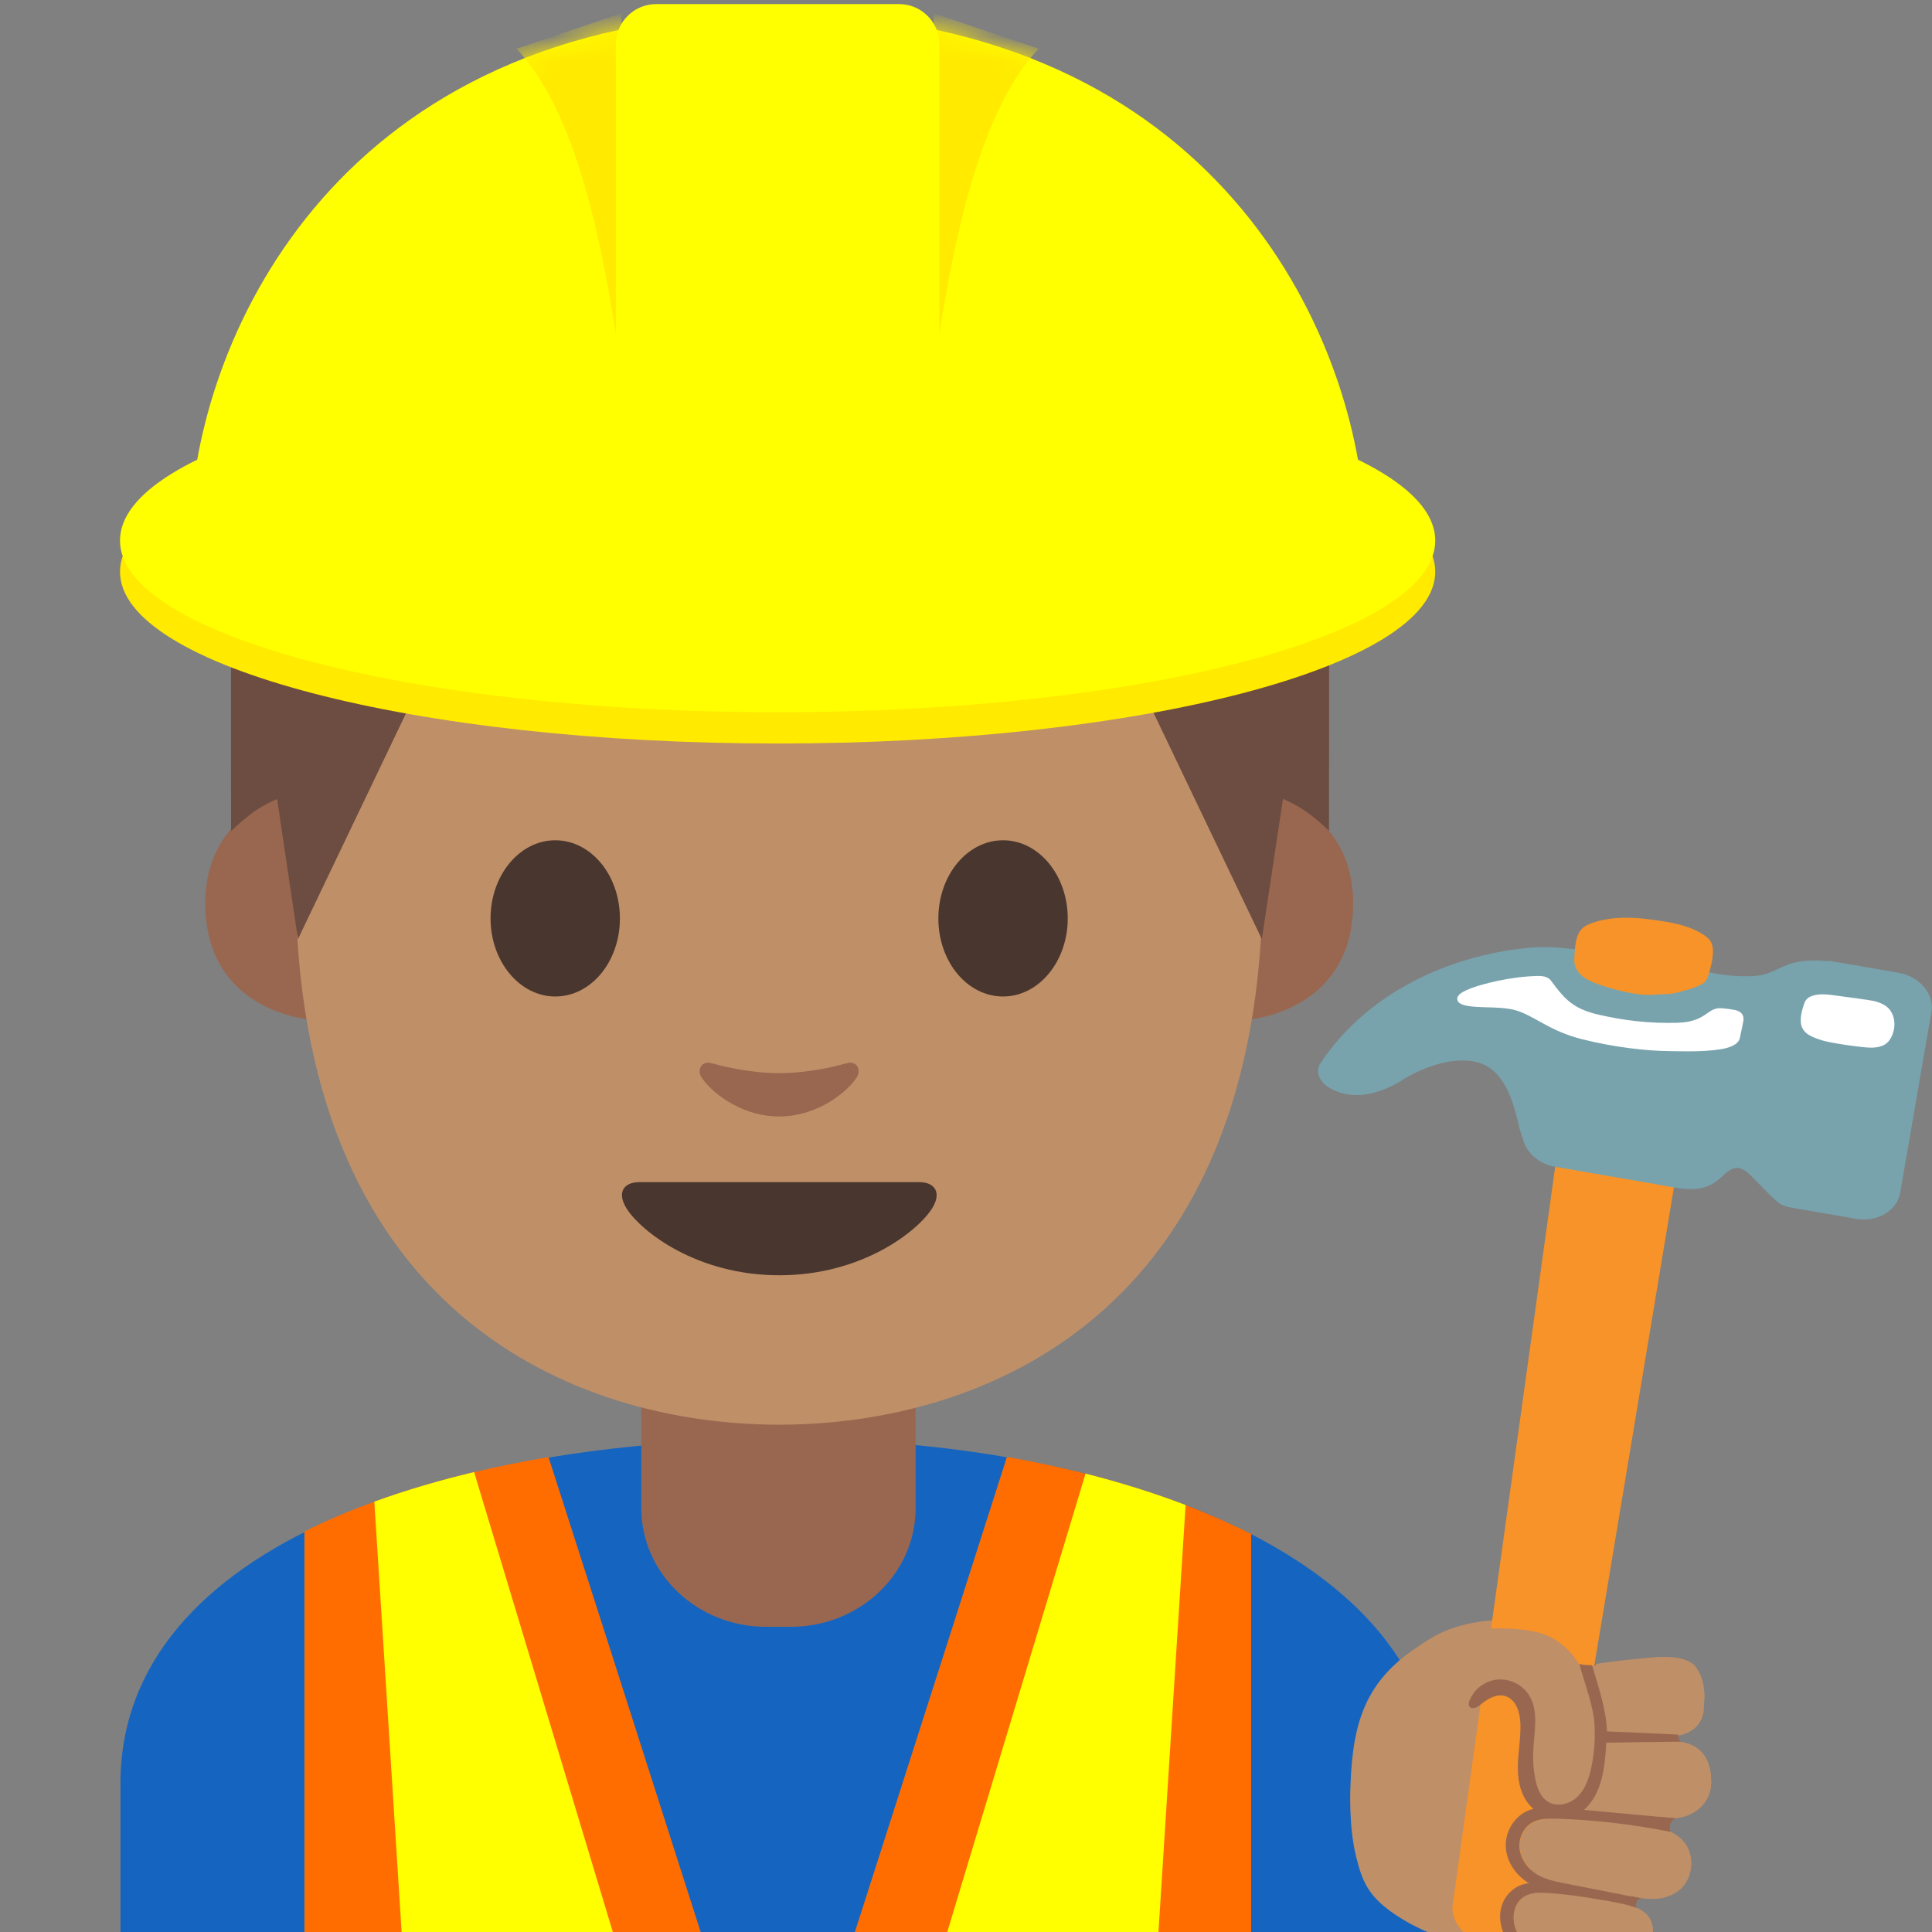 <svg width="79" height="79" viewBox="0 0 79 79" fill="none" xmlns="http://www.w3.org/2000/svg">
<rect x="0" y="0" width="79" height="79" fill="#808080" stroke="none"/>
<g id="noto-v1:construction-worker-medium-skin-tone" clip-path="url(#clip0_67_314)">
<path id="Vector" d="M4.925 72.933V79.037H58.707V72.933C58.707 63.57 45.505 58.818 32.02 58.837C18.621 58.855 4.925 63.021 4.925 72.933Z" fill="#1565C0"/>
<path id="Vector_2" d="M31.828 55.751H26.224V61.669C26.224 64.348 28.508 66.52 31.322 66.52H32.341C35.155 66.52 37.439 64.348 37.439 61.669V55.751H31.828Z" fill="#99674F"/>
<path id="Vector_3" d="M37.556 48.258H26.163C25.508 48.258 25.231 48.696 25.663 49.356C26.267 50.276 28.508 52.047 31.859 52.047C35.211 52.047 37.451 50.276 38.056 49.356C38.488 48.696 38.21 48.258 37.556 48.258Z" fill="#444444"/>
<path id="Vector_4" d="M34.581 43.419C33.612 43.691 32.606 43.827 31.828 43.827C31.051 43.827 30.045 43.691 29.076 43.419C28.662 43.302 28.495 43.697 28.65 43.956C28.958 44.499 30.193 45.586 31.828 45.586C33.464 45.586 34.698 44.493 35.007 43.956C35.155 43.691 34.995 43.302 34.581 43.419ZM51.696 32.402C51.696 32.402 55.331 33.032 55.331 36.951C55.331 40.407 52.677 41.771 50.023 41.771V32.402H51.696ZM12.029 32.402C12.029 32.402 8.394 33.032 8.394 36.951C8.394 40.407 11.048 41.771 13.702 41.771V32.402H12.029Z" fill="#99674F"/>
<path id="Vector_5" d="M31.859 6.752C16.183 6.752 12.085 18.904 12.085 35.976C12.085 53.677 23.459 58.256 31.859 58.256C40.136 58.256 51.634 53.813 51.634 35.976C51.64 18.898 47.536 6.752 31.859 6.752Z" fill="#BF8F68"/>
<path id="Vector_6" d="M25.348 37.556C25.348 39.321 24.169 40.747 22.706 40.747C21.25 40.747 20.059 39.315 20.059 37.556C20.059 35.791 21.244 34.359 22.706 34.359C24.169 34.359 25.348 35.791 25.348 37.556ZM38.37 37.556C38.37 39.321 39.549 40.747 41.018 40.747C42.475 40.747 43.66 39.315 43.66 37.556C43.66 35.791 42.475 34.359 41.018 34.359C39.549 34.359 38.37 35.791 38.37 37.556ZM37.587 48.338H26.144C25.49 48.338 25.206 48.776 25.638 49.443C26.243 50.369 28.502 52.146 31.865 52.146C35.229 52.146 37.488 50.369 38.093 49.443C38.525 48.783 38.241 48.338 37.587 48.338Z" fill="#49362E"/>
<path id="Vector_7" d="M34.624 43.475C33.649 43.752 32.637 43.882 31.859 43.882C31.082 43.882 30.069 43.746 29.094 43.475C28.681 43.358 28.514 43.752 28.662 44.012C28.971 44.555 30.218 45.653 31.859 45.653C33.501 45.653 34.748 44.555 35.056 44.012C35.204 43.752 35.044 43.358 34.624 43.475Z" fill="#99674F"/>
<path id="Vector_8" d="M32.334 4.518C32.334 4.518 32.026 4.505 31.896 4.512C31.767 4.512 31.458 4.518 31.458 4.518C14.541 4.845 9.443 15.022 9.443 22.083C9.443 28.94 9.449 33.982 9.449 33.982C9.449 33.982 9.721 33.705 10.214 33.316C10.745 32.902 11.332 32.674 11.332 32.674L12.183 38.401L17.818 26.625C17.855 26.551 17.929 26.508 18.01 26.52L21.349 26.891C24.706 27.261 28.082 27.446 31.452 27.453V27.459C31.6 27.459 31.742 27.453 31.89 27.453C32.038 27.453 32.18 27.459 32.328 27.459V27.453C35.698 27.44 39.074 27.261 42.432 26.891L45.771 26.52C45.851 26.514 45.925 26.558 45.962 26.625L51.597 38.401L52.461 32.668C52.461 32.668 53.047 32.902 53.578 33.31C54.078 33.698 54.343 33.976 54.343 33.976C54.343 33.976 54.35 28.94 54.35 22.077C54.35 15.022 49.252 4.845 32.334 4.518Z" fill="#6D4C41"/>
<path id="Vector_9" d="M22.429 59.583C21.392 59.756 20.38 59.96 19.392 60.194C17.966 60.534 16.596 60.935 15.312 61.404C14.306 61.768 13.344 62.175 12.449 62.626V79.019H28.656L24.842 67.101L22.429 59.583ZM48.48 61.54C47.19 61.046 45.82 60.62 44.388 60.256C43.345 59.997 42.271 59.762 41.173 59.577L38.766 67.101L34.951 79.019H51.159V62.725C50.313 62.293 49.412 61.898 48.48 61.54Z" fill="#FF6D00"/>
<path id="Vector_10" d="M15.306 61.404L16.423 79.019H25.064L19.386 60.194C17.96 60.534 16.596 60.935 15.306 61.404ZM44.388 60.256L38.728 79.019H47.369L48.48 61.54C47.19 61.046 45.82 60.62 44.388 60.256Z" fill="#FFFF00"/>
<path id="Vector_11" d="M31.797 30.403C46.649 30.403 58.688 27.258 58.688 23.379C58.688 19.5 46.649 16.355 31.797 16.355C16.946 16.355 4.907 19.5 4.907 23.379C4.907 27.258 16.946 30.403 31.797 30.403Z" fill="#FFEA00"/>
<path id="Vector_12" d="M31.797 29.125C46.649 29.125 58.688 25.98 58.688 22.102C58.688 18.223 46.649 15.078 31.797 15.078C16.946 15.078 4.907 18.223 4.907 22.102C4.907 25.98 16.946 29.125 31.797 29.125Z" fill="#FFFF00"/>
<path id="Vector_13" d="M55.806 21.157C55.405 13.591 49.702 0.876 32.267 0.549C32.267 0.549 31.939 0.537 31.797 0.543C31.655 0.543 31.328 0.549 31.328 0.549C13.887 0.876 8.184 13.591 7.789 21.157C7.789 27.076 55.806 27.076 55.806 21.157Z" fill="#FFFF00"/>
<g id="Clip path group">
<mask id="mask0_67_314" style="mask-type:luminance" maskUnits="userSpaceOnUse" x="7" y="0" width="49" height="26">
<g id="notoV1ConstructionWorkerMediumSkinTone1">
<path id="Vector_14" d="M55.806 21.157C55.405 13.591 49.702 0.876 32.267 0.549C32.267 0.549 31.939 0.537 31.797 0.543C31.655 0.543 31.328 0.549 31.328 0.549C13.887 0.876 8.184 13.591 7.789 21.157C7.789 27.076 55.806 27.076 55.806 21.157Z" fill="white"/>
</g>
</mask>
<g mask="url(#mask0_67_314)">
<path id="Vector_15" d="M21.12 1.993L25.41 0.543V15.201C24.539 8.869 23.293 4.283 21.12 1.993ZM42.469 1.993L38.179 0.543V15.201C39.056 8.869 40.302 4.283 42.469 1.993Z" fill="#FFEA00"/>
</g>
</g>
<path id="Vector_16" d="M36.766 23.212H26.829C25.922 23.212 25.181 22.472 25.181 21.564V1.815C25.181 0.907 25.922 0.167 26.829 0.167H36.766C37.673 0.167 38.414 0.907 38.414 1.815V21.564C38.414 22.478 37.673 23.212 36.766 23.212Z" fill="#FFFF00"/>
<path id="Vector_17" d="M62.867 66.415C63.792 66.644 64.385 67.298 64.799 68.113C65.829 67.928 67.607 67.743 68.125 67.755C68.736 67.773 69.545 67.841 69.68 69.094C69.767 69.909 69.458 70.582 68.415 70.68C68.026 70.717 67.625 70.742 67.23 70.76L67.372 71.217C67.736 71.211 68.064 71.199 68.317 71.199C69.372 71.186 69.971 71.748 69.971 72.865C69.971 73.847 69.125 74.309 68.508 74.346C68.181 74.365 67.267 74.316 66.366 74.229L66.274 74.421L66.237 74.476C66.804 74.562 67.347 74.655 67.73 74.723C68.761 74.908 69.255 75.593 69.137 76.408C68.995 77.395 68.113 77.667 67.502 77.648C67.045 77.636 65.44 77.383 64.367 77.155L64.157 77.457C64.231 77.469 64.311 77.482 64.397 77.494C64.41 77.494 64.422 77.5 64.441 77.5L64.657 77.537C64.675 77.537 64.687 77.543 64.706 77.543C64.792 77.556 64.879 77.574 64.965 77.587H64.978C65.07 77.599 65.163 77.618 65.255 77.636C65.274 77.636 65.292 77.642 65.305 77.642L65.521 77.679C65.552 77.685 65.576 77.692 65.607 77.692C65.669 77.704 65.731 77.716 65.786 77.722L65.879 77.741C65.94 77.753 65.996 77.766 66.051 77.772L66.138 77.79C66.218 77.809 66.305 77.821 66.379 77.84C67.323 78.037 67.681 78.463 67.564 79.21C67.403 80.259 66.348 80.494 65.786 80.438C65.224 80.389 63.336 80 62.719 79.728L62.608 79.673L62.392 79.981C59.614 79.796 57.621 78.636 57.621 78.636C55.991 77.722 55.72 77.019 55.448 75.902C55.139 74.63 55.214 73.124 55.226 72.89C55.325 70.359 55.886 68.724 57.929 67.366C58.423 67.039 59.145 66.465 60.744 66.28C61.361 66.218 62.249 66.261 62.867 66.415Z" fill="#BF8F68"/>
<path id="Vector_18" d="M65.175 70.619C65.175 70.619 65.2 69.347 64.799 68.113L65.243 68.033C65.243 68.033 65.558 68.909 65.669 70.205C65.687 70.415 65.693 70.606 65.693 70.791L66.088 70.767L68.736 70.619C68.736 70.619 68.539 70.656 68.539 70.952C68.539 71.075 68.613 71.156 68.668 71.205C68.557 71.193 68.434 71.18 68.31 71.186L65.681 71.254C65.675 71.328 65.675 71.402 65.669 71.483C65.607 72.557 65.354 73.587 64.755 73.982C66.743 74.217 68.508 74.334 68.508 74.334C68.162 74.476 68.31 74.896 68.31 74.896C66.971 74.532 63.725 74.34 63.725 74.34C62.354 74.223 62.169 75.149 62.169 75.149C61.916 76.266 63.132 76.778 63.132 76.778C63.293 76.871 64.743 77.161 65.78 77.358L66.817 77.55L67.107 77.605C67.076 77.599 66.953 77.593 66.903 77.796C66.878 77.895 66.903 77.963 66.922 78.006C66.767 77.938 66.582 77.877 66.366 77.834C65.879 77.735 64.403 77.494 64.292 77.476L63.922 77.426C62.7 77.266 62.404 77.482 62.404 77.482C61.725 77.84 61.922 78.704 61.922 78.704C62.071 79.537 62.99 79.796 62.99 79.796C63.342 79.901 65.206 80.352 65.206 80.352L62.385 79.981C62.188 79.92 62.114 79.827 62.003 79.741C61.009 78.926 61.429 77.821 61.429 77.821C61.583 77.395 61.904 77.204 61.904 77.204C62.095 77.087 62.317 77.025 62.546 77C61.392 76.389 61.577 75.155 61.577 75.155C61.725 74.396 62.274 74.075 62.706 73.939C62.669 73.908 62.626 73.877 62.589 73.84C62.589 73.84 61.848 73.353 62.12 71.26C62.212 70.557 62.2 70.458 62.126 70.014C62.126 70.014 61.861 69.063 61.071 69.366C61.071 69.366 60.805 69.434 60.392 69.761C60.392 69.761 60.059 70.02 60.065 69.613C60.065 69.489 60.151 69.267 60.318 69.076C60.318 69.076 60.49 68.872 60.916 68.755C60.916 68.755 62.021 68.317 62.57 69.421C62.861 70.001 62.805 70.384 62.712 70.977C62.712 70.977 62.54 72.847 63.027 73.445C63.027 73.445 63.509 73.995 64.28 73.655C64.286 73.668 65.335 73.087 65.175 70.619Z" fill="#99674F"/>
<path id="Vector_19" d="M59.404 77.864L63.854 45.82L68.779 46.561L63.465 78.475C63.342 79.296 62.336 79.827 61.225 79.66C60.102 79.494 59.281 78.685 59.404 77.864Z" fill="#F79329"/>
<path id="Vector_20" d="M53.961 43.524C56.078 40.309 59.756 38.982 62.62 38.747C63.361 38.685 64.101 38.784 64.644 38.846C65.588 38.957 67.564 39.352 67.564 39.352L70.008 39.778C70.069 39.79 70.125 39.809 70.187 39.821C70.705 39.901 71.291 39.951 71.822 39.901C72.483 39.84 72.803 39.463 73.55 39.327C73.908 39.266 74.303 39.266 74.643 39.296C74.76 39.29 74.877 39.296 74.995 39.321L75.241 39.364C75.377 39.383 75.463 39.401 75.463 39.401L77.636 39.778C78.5 39.926 79.099 40.648 78.975 41.383L77.698 48.776C77.568 49.511 76.76 49.986 75.896 49.838L73.723 49.462C73.723 49.462 73.63 49.449 73.501 49.424L73.254 49.381C73.137 49.363 73.019 49.326 72.915 49.289C72.587 49.196 71.643 48.03 71.328 47.851C70.668 47.474 70.489 48.338 69.662 48.56C69.193 48.684 68.631 48.585 68.483 48.56L68.286 48.523C68.125 48.499 67.977 48.474 67.897 48.455L63.589 47.709C62.984 47.604 62.521 47.221 62.33 46.752C62.28 46.622 62.151 46.215 62.126 46.11C61.885 45.049 61.509 43.617 60.25 43.401C58.873 43.16 57.361 44.148 57.361 44.148C57.361 44.148 56.028 45.086 54.794 44.672C53.572 44.265 53.961 43.524 53.961 43.524Z" fill="#78A3AD"/>
<path id="Vector_21" d="M64.49 38.315C64.397 38.593 64.391 38.926 64.373 39.216C64.354 39.475 64.49 39.741 64.694 39.907C64.903 40.08 65.2 40.197 65.459 40.284C65.977 40.457 66.496 40.592 67.039 40.66C67.311 40.697 67.576 40.679 67.847 40.66C68.107 40.648 68.378 40.654 68.631 40.574C68.853 40.506 69.106 40.457 69.323 40.364C69.594 40.247 69.748 40.21 69.841 39.92C69.927 39.648 70.001 39.395 70.032 39.111C70.076 38.716 70.026 38.463 69.68 38.235C69.026 37.797 68.162 37.685 67.409 37.587C66.7 37.494 65.922 37.488 65.249 37.692C64.854 37.821 64.62 37.92 64.49 38.315Z" fill="#F79329"/>
<path id="Vector_22" d="M74.513 42.543C74.013 42.388 73.822 42.265 73.704 42.049C73.55 41.753 73.674 41.308 73.791 40.994C73.896 40.703 74.322 40.611 74.846 40.679C75.371 40.747 76.482 40.895 76.63 40.932C76.834 40.981 77.025 41.062 77.161 41.173C77.543 41.493 77.543 42.117 77.272 42.518C77.111 42.759 76.834 42.833 76.537 42.839C76.216 42.851 74.84 42.648 74.513 42.543ZM70.378 42.901C69.594 43.03 68.588 42.981 68.317 42.981C67.292 42.975 65.965 42.814 64.687 42.493C63.36 42.16 62.731 41.531 61.99 41.315C61.41 41.148 60.706 41.222 60.12 41.148C60.059 41.142 59.719 41.099 59.627 40.963C59.472 40.722 59.781 40.531 60.318 40.352C60.571 40.265 61.731 39.92 62.928 39.907C62.996 39.907 63.286 39.913 63.416 40.093C63.996 40.889 64.36 41.265 65.409 41.5C66.366 41.716 67.385 41.858 68.6 41.821C69.816 41.784 69.791 41.166 70.421 41.228C70.569 41.24 70.76 41.265 70.927 41.296C71.291 41.37 71.31 41.598 71.285 41.747C71.248 41.981 71.174 42.277 71.143 42.438C71.088 42.746 70.619 42.864 70.378 42.901Z" fill="white"/>
<path id="Vector_23" d="M68.44 74.34H68.508C69.119 74.303 69.964 73.84 69.971 72.859C69.971 71.785 69.421 71.23 68.44 71.199L68.397 70.97L68.718 70.952C69.261 70.822 69.545 70.495 69.644 70.076C69.68 70.014 69.693 69.31 69.687 69.23C69.637 68.57 69.397 68.261 69.397 68.261C69.15 67.631 67.631 67.773 67.631 67.773L64.86 68.144C64.761 68.113 64.663 68.082 64.57 68.051C64.169 67.422 63.632 66.934 62.861 66.743C62.243 66.594 61.361 66.545 60.737 66.619C59.139 66.804 58.417 67.378 57.923 67.706C57.818 67.773 57.732 67.847 57.639 67.921C58.201 68.94 59.053 70.008 60.096 69.829C60.163 69.674 60.275 69.514 60.324 69.458C60.546 69.218 60.855 69.045 61.182 69.008C61.694 68.946 62.225 69.199 62.503 69.631C62.935 70.298 62.435 71.18 62.404 71.976C62.392 72.353 62.7 72.717 62.774 73.087C62.842 73.439 62.978 73.809 63.28 74.001C63.299 74.013 63.33 74.013 63.348 74.025C63.33 74.087 63.286 74.211 63.237 74.371C63.04 74.383 62.848 74.421 62.682 74.513C62.299 74.723 62.101 75.186 62.151 75.612C62.188 75.926 62.355 76.216 62.589 76.433C62.441 76.914 62.317 77.346 62.256 77.599C61.83 77.926 61.787 78.624 62.083 79.086C62.392 79.574 62.959 79.839 63.521 79.981C64.083 80.123 64.663 80.173 65.212 80.358C65.181 80.352 65.156 80.352 65.126 80.346C65.403 80.395 65.638 80.432 65.786 80.444C66.341 80.494 67.403 80.259 67.564 79.216C67.656 78.617 67.434 78.228 66.86 77.994C66.817 77.84 66.743 77.667 66.7 77.537C66.804 77.556 66.915 77.581 67.02 77.599C67.224 77.624 67.397 77.642 67.502 77.642C68.113 77.661 69.002 77.389 69.137 76.402C69.23 75.747 68.927 75.186 68.273 74.889C68.033 74.84 67.786 74.803 67.545 74.76C67.644 74.6 67.743 74.439 67.841 74.285L68.44 74.34Z" fill="#BF8F68"/>
<path id="Vector_24" d="M68.712 71.217C68.625 71.106 68.606 70.927 68.606 70.927H68.588C68.366 70.909 65.706 70.797 65.706 70.797C65.693 69.94 65.342 68.915 65.101 68.094C64.94 68.076 64.749 68.094 64.582 68.039C64.792 68.847 65.181 69.791 65.206 70.618C65.224 71.174 65.187 71.723 65.07 72.266C64.978 72.705 64.829 73.149 64.508 73.464C64.188 73.778 63.663 73.908 63.286 73.667C62.984 73.476 62.854 73.106 62.78 72.754C62.706 72.384 62.675 72.007 62.694 71.637C62.725 70.841 62.941 69.971 62.515 69.304C62.237 68.872 61.7 68.619 61.194 68.681C60.867 68.718 60.558 68.89 60.336 69.131C60.231 69.248 59.824 69.829 60.244 69.841C60.361 69.841 60.466 69.761 60.558 69.687C60.842 69.458 61.2 69.248 61.552 69.353C61.984 69.483 62.151 70.007 62.169 70.458C62.194 71.075 62.064 71.686 62.064 72.297C62.064 72.915 62.231 73.575 62.706 73.964C62.064 74.106 61.589 74.741 61.571 75.402C61.552 76.062 61.966 76.692 62.54 77.013C62.003 77.025 61.534 77.457 61.392 77.975C61.25 78.494 61.41 79.062 61.737 79.487C61.879 79.673 62.052 79.833 62.262 79.932C62.305 79.95 62.354 79.963 62.404 79.975L62.601 79.691L62.533 79.784L62.398 79.975C62.54 80.018 62.694 80.043 62.842 80.068C62.928 80.08 63.015 80.092 63.107 80.099C63.78 80.185 64.453 80.271 65.126 80.352C65.156 80.358 65.181 80.358 65.212 80.364C64.663 80.179 64.082 80.129 63.521 79.987C62.959 79.846 62.398 79.58 62.083 79.093C61.774 78.605 61.83 77.858 62.317 77.556C62.614 77.371 62.978 77.383 63.323 77.408C63.873 77.445 64.416 77.513 64.959 77.599C65.107 77.624 65.255 77.648 65.397 77.673L65.508 77.692C65.539 77.698 65.564 77.704 65.595 77.704C65.656 77.716 65.718 77.728 65.774 77.735L65.866 77.753C65.928 77.766 65.984 77.778 66.039 77.784L66.125 77.803C66.206 77.821 66.292 77.834 66.366 77.852C66.533 77.889 66.669 77.932 66.798 77.975C66.835 77.988 66.878 77.994 66.915 78.006C66.829 77.864 66.934 77.648 67.094 77.624L67.008 77.605L63.99 77.013C63.595 76.932 63.188 76.852 62.848 76.648C62.478 76.426 62.194 76.044 62.138 75.612C62.083 75.18 62.286 74.717 62.669 74.513C62.959 74.353 63.305 74.359 63.638 74.365C65.187 74.414 66.737 74.593 68.261 74.896C68.273 74.896 68.292 74.902 68.304 74.902C68.205 74.71 68.304 74.439 68.502 74.353C68.477 74.353 68.452 74.346 68.434 74.346C67.212 74.235 65.99 74.118 64.768 74.007C65.514 73.353 65.626 72.248 65.681 71.26C65.681 71.254 68.588 71.217 68.712 71.217Z" fill="#99674F"/>
</g>
<defs>
<clipPath id="clip0_67_314">
<rect width="79" height="79" fill="white"/>
</clipPath>
</defs>
</svg>
